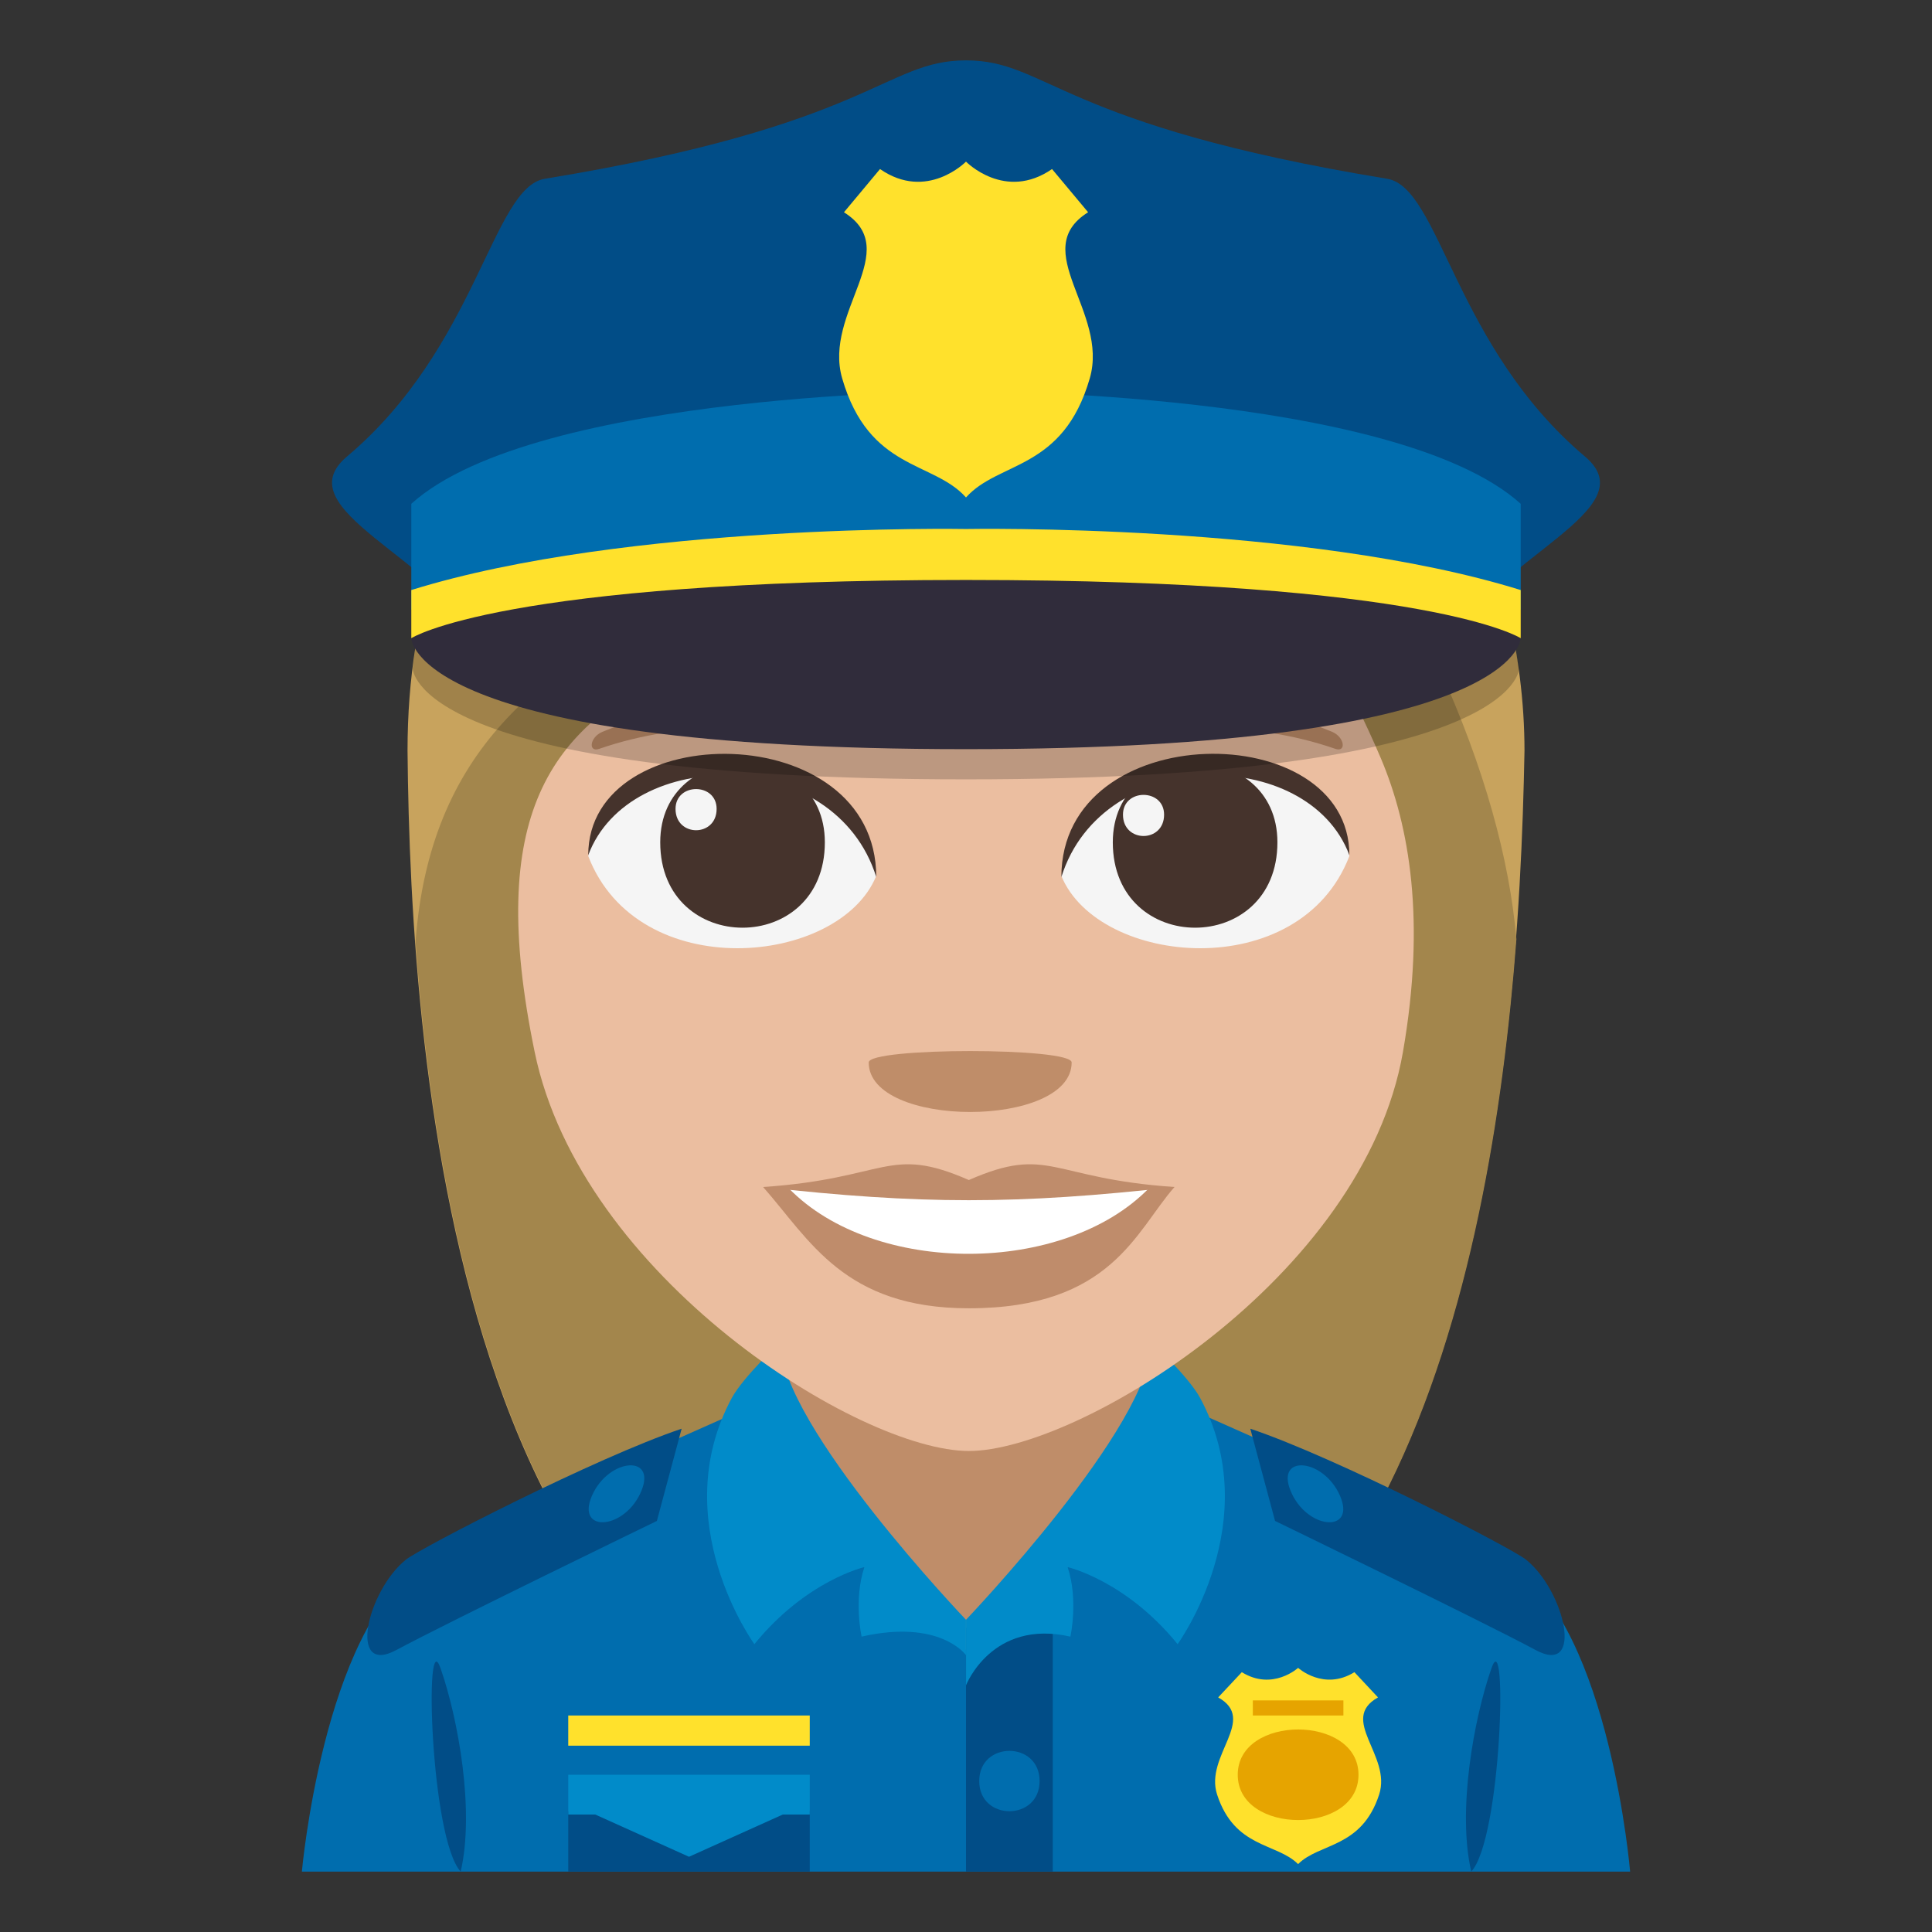 <?xml version="1.0" encoding="utf-8"?>
<!-- Generator: Adobe Illustrator 15.0.0, SVG Export Plug-In . SVG Version: 6.00 Build 0)  -->
<!DOCTYPE svg PUBLIC "-//W3C//DTD SVG 1.1//EN" "http://www.w3.org/Graphics/SVG/1.1/DTD/svg11.dtd">
<svg version="1.1" id="Layer_1" xmlns="http://www.w3.org/2000/svg" xmlns:xlink="http://www.w3.org/1999/xlink" x="0px" y="0px"
	 width="64px" height="64px" viewBox="0 0 64 64" enable-background="new 0 0 64 64" xml:space="preserve">
<rect x="0" y="0" width="64" height="64" fill="#333333" stroke="none"/>
<path fill="#C8A35D" d="M41.096,9.521C36.465,2.99,13.5,5.607,13.5,24.867c0.096,10.348,1.632,33.85,18.452,33.85
	c16.817,0,18.355-23.403,18.549-33.85C50.5,18.451,47.137,10.867,41.096,9.521z"/>
<path fill="#A3864C" d="M13.766,31.188c0.828,11.417,4.273,27.528,18.201,27.528c13.973,0,17.396-16.147,18.266-27.604
	c-0.457-5.274-3.281-12.087-9.406-20.118C28.271,19.981,14.709,18.582,13.766,31.188z"/>
<path fill="#006DAE" d="M13.902,51.869c2.199-1.494,11.332-5.439,11.332-5.439h13.604c0,0,9.123,3.936,11.313,5.436
	C53.33,54.041,54,62,54,62H10C10,62,10.709,54.033,13.902,51.869z"/>
<polygon fill="#BF8D69" points="25.859,49.656 32,54.656 38.139,49.656 38.139,40 25.859,40 "/>
<rect x="18.824" y="56.828" fill="#FFE12C" width="8" height="1"/>
<rect x="18.824" y="60" fill="#014D87" width="8" height="2"/>
<rect x="32" y="53.922" fill="#014D87" width="2.875" height="8.078"/>
<polygon fill="#018BC9" points="26.824,58.791 18.824,58.791 18.824,60.109 19.719,60.109 22.824,61.508 25.93,60.109 
	26.824,60.109 "/>
<path fill="#FFE12C" d="M40.354,56.229l0.783-0.836c1.02,0.631,1.865-0.143,1.865-0.143s0.848,0.773,1.865,0.143l0.781,0.836
	c-1.309,0.736,0.457,1.926,0.039,3.215c-0.582,1.791-1.977,1.596-2.686,2.307c-0.711-0.711-2.102-0.516-2.684-2.307
	C39.9,58.154,41.668,56.965,40.354,56.229z"/>
<path fill="#018BC9" d="M24.99,54.465c0,0-2.957-4.068-0.746-8.16c0.377-0.692,1.607-1.846,1.607-1.846
	c0,2.766,6.148,9.197,6.148,9.197v1.172c0,0-0.854-1.205-3.457-0.613c0,0-0.271-1.217,0.092-2.303
	C28.635,51.912,26.709,52.352,24.99,54.465z"/>
<path fill="#018BC9" d="M39.01,54.465c0,0,2.955-4.068,0.744-8.16c-0.375-0.692-1.607-1.846-1.607-1.846
	c0,2.766-6.146,9.197-6.146,9.197v2.172c0,0,0.854-2.205,3.457-1.613c0,0,0.271-1.217-0.092-2.303
	C35.365,51.912,37.291,52.352,39.01,54.465z"/>
<path fill="#006DAE" d="M34.438,59c0,1.332-2,1.332-2,0C32.438,57.666,34.438,57.666,34.438,59z"/>
<path fill="#014D87" d="M41.418,47.328l0.82,3.055c0,0,6.98,3.385,8.625,4.273c1.633,0.883,0.971-1.963-0.313-2.992
	C50.072,51.279,44.26,48.281,41.418,47.328z"/>
<path fill="#006DAE" d="M44.385,49.539c0.539,1.221-1,1.158-1.582-0.041C42.156,48.164,43.822,48.268,44.385,49.539z"/>
<path fill="#014D87" d="M22.58,47.328l-0.82,3.055c0,0-6.979,3.385-8.625,4.273c-1.631,0.883-0.971-1.963,0.313-2.992
	C13.928,51.279,19.738,48.281,22.58,47.328z"/>
<path fill="#006DAE" d="M19.613,49.539c-0.539,1.221,1.002,1.158,1.584-0.041C21.844,48.164,20.176,48.268,19.613,49.539z"/>
<path fill="#E6A400" d="M45.002,58.791c0,2-4,2-4,0S45.002,56.791,45.002,58.791z"/>
<rect x="41.502" y="56.328" fill="#E6A400" width="3" height="0.5"/>
<path fill="#014D87" d="M15.26,62c0.469-2.006-0.08-5.057-0.666-6.736C14.049,53.699,14.256,60.896,15.26,62z"/>
<path fill="#014D87" d="M49.406,55.264c-0.586,1.68-1.137,4.73-0.668,6.736C49.744,60.896,49.949,53.699,49.406,55.264z"/>
<path fill="#EBBEA0" d="M45.742,25.118c-2.056-4.845-5.823-10.103-5.823-10.103c-13.789,8.286-25.445,4.128-22.208,19.831
	c1.535,7.45,10.752,13.22,14.385,13.22c3.626,0,13.077-5.726,14.379-13.22C47.23,30.505,46.699,27.376,45.742,25.118z"/>
<path fill="#F5F5F5" d="M44.7,28.358c-1.642,4.275-8.317,3.648-9.541,0.658C36.09,24.212,43.799,23.802,44.7,28.358z"/>
<path fill="#45332C" d="M36.863,27.903c0,3.771,5.453,3.771,5.453,0C42.316,24.403,36.863,24.403,36.863,27.903z"/>
<path fill="#45332C" d="M44.7,28.328c0-4.591-9.541-4.591-9.541,0.726C36.523,24.692,43.338,24.692,44.7,28.328z"/>
<path fill="#F5F5F5" d="M19.486,28.358c1.641,4.275,8.318,3.648,9.541,0.658C28.098,24.212,20.39,23.802,19.486,28.358z"/>
<path fill="#45332C" d="M27.324,27.903c0,3.771-5.453,3.771-5.453,0C21.871,24.403,27.324,24.403,27.324,27.903z"/>
<path fill="#45332C" d="M19.486,28.328c0-4.589,9.541-4.589,9.541,0.724C27.664,24.692,20.85,24.692,19.486,28.328z"/>
<path fill="#F5F5F5" d="M37.2,26.987c0,0.942,1.362,0.942,1.362,0C38.563,26.113,37.2,26.113,37.2,26.987z"/>
<path fill="#F5F5F5" d="M23.739,26.796c0,0.942-1.361,0.942-1.361,0C22.378,25.92,23.739,25.92,23.739,26.796z"/>
<path fill="#BF8C6B" d="M38.907,39.321c-1.281,1.45-2.082,4.018-6.813,4.018c-4.129,0-5.266-2.262-6.815-4.018H38.907z"/>
<path fill="#FFFFFF" d="M38.056,39.365c-2.804,2.873-9.085,2.912-11.926,0H38.056z"/>
<path fill="#BF8C6B" d="M32.094,39.09c-2.67-1.17-2.69-0.046-6.815,0.231c5.208,0.583,8.422,0.583,13.629,0
	C34.785,39.044,34.764,37.92,32.094,39.09z"/>
<path fill="#BF8D69" d="M44.121,24.239c-2.89-1.19-6.844-1.423-8.874-0.628c-0.429,0.168-0.415,1.192-0.037,1.09
	c2.911-0.792,6.263-0.854,9.021,0.104C44.6,24.937,44.555,24.419,44.121,24.239z"/>
<path fill="#BF8D69" d="M19.96,24.241c2.889-1.19,6.843-1.423,8.875-0.63c0.429,0.168,0.415,1.194,0.036,1.09
	c-2.912-0.792-6.262-0.854-9.019,0.105C19.481,24.937,19.526,24.419,19.96,24.241z"/>
<path fill="#BF8D69" d="M35.5,35.195c0,2.188-6.723,2.188-6.723,0C28.777,34.692,35.5,34.692,35.5,35.195z"/>
<path opacity="0.2" d="M13.752,21.49l-0.08,0.651c0,0-0.047,3.676,18.328,3.676s18.322-3.676,18.322-3.676l-0.109-0.599
	L13.752,21.49z"/>
<path fill="#014D87" d="M52.504,15.123c-4.316-3.639-4.807-8.915-6.553-9.201C35.08,4.138,34.709,2,32,2
	c-2.713,0-3.08,2.138-13.951,3.922c-1.744,0.286-2.236,5.563-6.555,9.201c-2.08,1.756,2.961,3.308,4.766,6.443
	c0.975,1.691,30.508,1.691,31.479,0C49.545,18.431,54.588,16.879,52.504,15.123z"/>
<path fill="#006DAE" d="M32,12.95c0,0-14.232,0-18.375,3.739v3.508H32h18.375v-3.508C46.232,12.95,32,12.95,32,12.95z"/>
<path fill="#302C3B" d="M32,18.525c-16.979,0-18.375,2.616-18.375,2.616s0,3.676,18.375,3.676s18.375-3.676,18.375-3.676
	S48.977,18.525,32,18.525z"/>
<path fill="#FFE12C" d="M32,17.524c0,0-11.213-0.205-18.375,2.022v1.595c0,0,2.971-1.929,18.375-1.929
	c15.408,0,18.375,1.929,18.375,1.929v-1.595C43.213,17.319,32,17.524,32,17.524z"/>
<path fill="#FFE12C" d="M36.045,7.031L34.85,5.6C33.291,6.677,32,5.354,32,5.354S30.707,6.677,29.152,5.6l-1.195,1.432
	c2.002,1.259-0.695,3.296-0.059,5.502c0.889,3.063,3.018,2.729,4.102,3.945c1.084-1.216,3.213-0.882,4.1-3.945
	C36.74,10.327,34.041,8.29,36.045,7.031z"/>
</svg>
